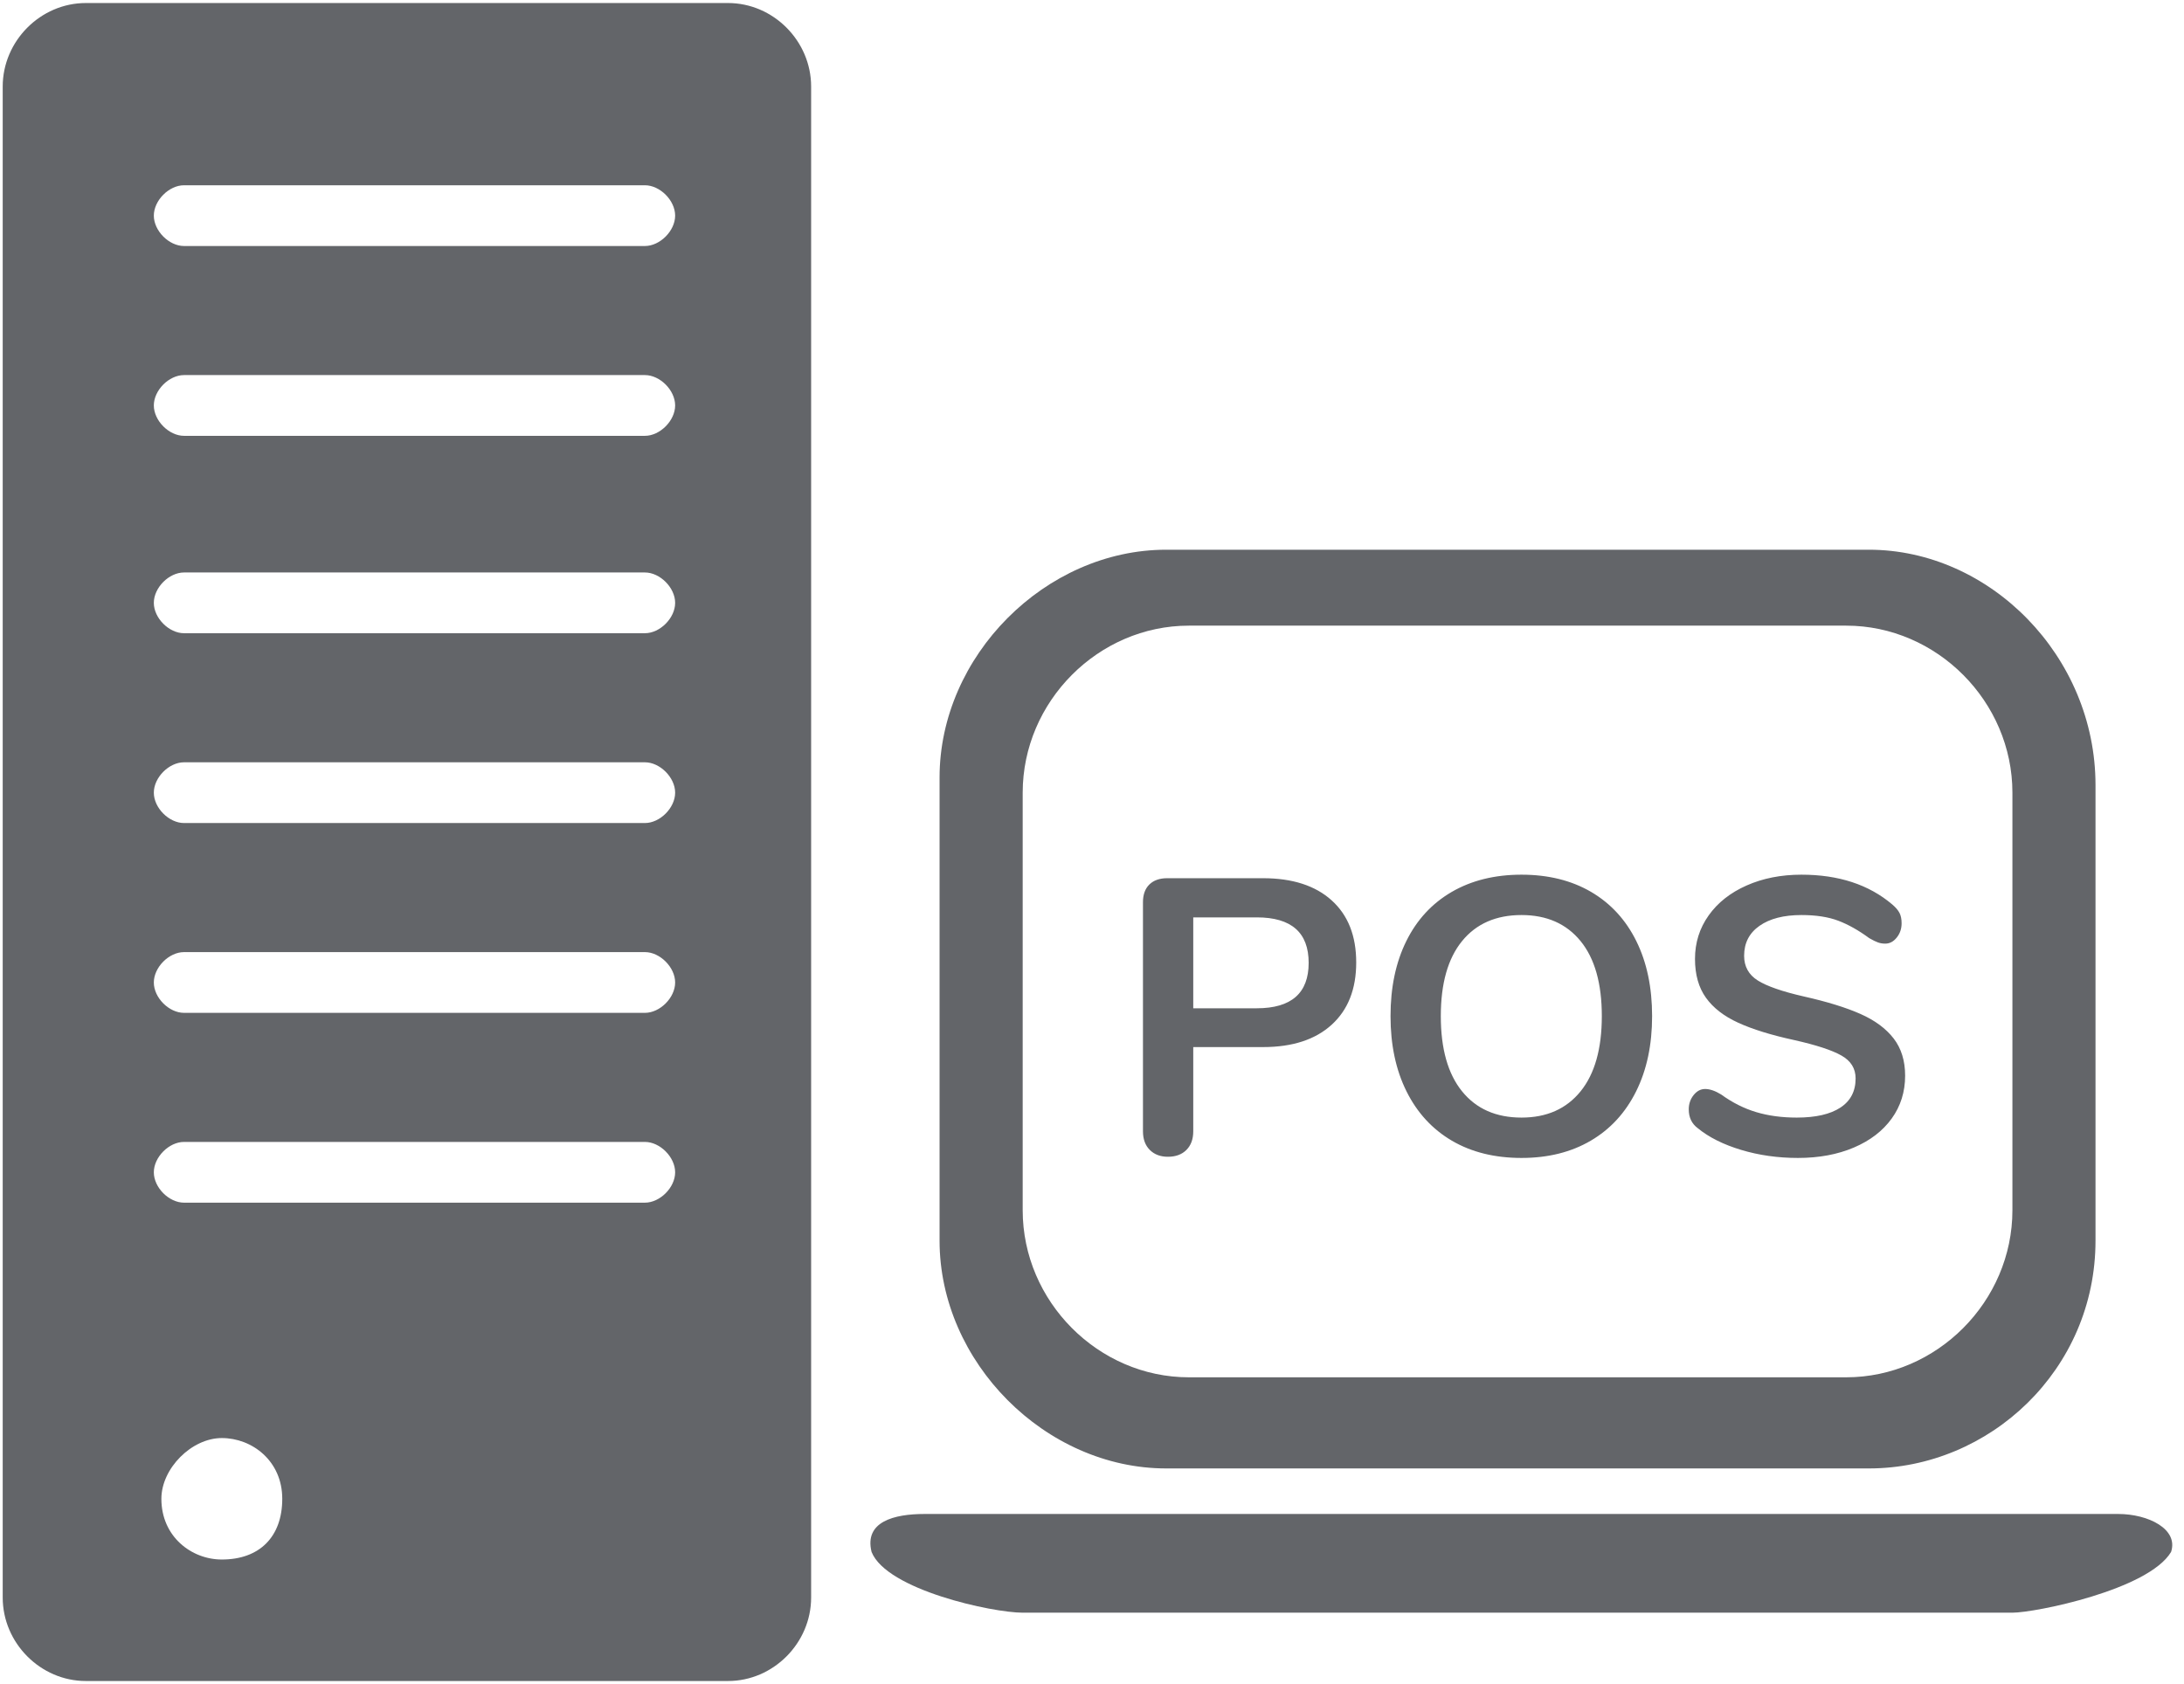 <?xml version="1.0" encoding="UTF-8" standalone="no"?>
<svg width="83px" height="64px" viewBox="0 0 83 64" version="1.1" xmlns="http://www.w3.org/2000/svg" xmlns:xlink="http://www.w3.org/1999/xlink">
    <!-- Generator: Sketch 50.2 (55047) - http://www.bohemiancoding.com/sketch -->
    <title>Host_Computer_POS_Retail_Locations_Distributed_Enterprise</title>
    <desc>Created with Sketch.</desc>
    <defs></defs>
    <g id="Page-1" stroke="none" stroke-width="1" fill="none" fill-rule="evenodd">
        <g id="Host_Computer_POS_Retail_Locations_Distributed_Enterprise" fill="#636569">
            <g id="Host_2_" fill-rule="nonzero">
                <path d="M27.667,0.115 L3.262,0.115 C1.539,0.115 0.103,1.558 0.103,3.29 L0.103,60.722 C0.103,62.453 1.539,63.896 3.262,63.896 L27.667,63.896 C29.39,63.896 30.826,62.453 30.826,60.722 L30.826,3.29 C30.826,1.558 29.39,0.115 27.667,0.115 M8.43,59.278 C7.282,59.278 6.133,58.413 6.133,56.97 C6.133,55.815 7.282,54.661 8.43,54.661 C9.579,54.661 10.727,55.527 10.727,56.97 C10.727,58.413 9.866,59.278 8.43,59.278 M24.509,45.714 L6.994,45.714 C6.42,45.714 5.846,45.137 5.846,44.56 C5.846,43.983 6.42,43.405 6.994,43.405 L24.509,43.405 C25.083,43.405 25.658,43.983 25.658,44.56 C25.658,45.137 25.083,45.714 24.509,45.714 M24.509,38.499 L6.994,38.499 C6.42,38.499 5.846,37.922 5.846,37.345 C5.846,36.768 6.42,36.19 6.994,36.19 L24.509,36.19 C25.083,36.19 25.658,36.768 25.658,37.345 C25.658,37.922 25.083,38.499 24.509,38.499 M24.509,31.284 L6.994,31.284 C6.42,31.284 5.846,30.707 5.846,30.13 C5.846,29.553 6.42,28.975 6.994,28.975 L24.509,28.975 C25.083,28.975 25.658,29.553 25.658,30.13 C25.658,30.707 25.083,31.284 24.509,31.284 M24.509,24.069 L6.994,24.069 C6.42,24.069 5.846,23.492 5.846,22.915 C5.846,22.338 6.42,21.76 6.994,21.76 L24.509,21.76 C25.083,21.76 25.658,22.338 25.658,22.915 C25.658,23.492 25.083,24.069 24.509,24.069 M24.509,16.566 L6.994,16.566 C6.42,16.566 5.846,15.988 5.846,15.411 C5.846,14.834 6.42,14.257 6.994,14.257 L24.509,14.257 C25.083,14.257 25.658,14.834 25.658,15.411 C25.658,15.988 25.083,16.566 24.509,16.566 M24.509,9.351 L6.994,9.351 C6.42,9.351 5.846,8.773 5.846,8.196 C5.846,7.619 6.42,7.042 6.994,7.042 L24.509,7.042 C25.083,7.042 25.658,7.619 25.658,8.196 C25.658,8.773 25.083,9.351 24.509,9.351" id="Shape"></path>
            </g>
            <g id="Laptop_x5F_POS_1_" transform="translate(30.826, 20.895)">
                <path d="M40.198,0 L13.495,0 C8.901,0 4.881,4.04 4.881,8.658 L4.881,26.263 C4.881,30.88 8.901,34.921 13.495,34.921 L40.198,34.921 C44.792,34.921 48.811,31.169 48.811,26.263 L48.811,8.947 C48.811,4.04 44.792,0 40.198,0 Z M45.653,25.108 C45.653,28.571 42.782,31.457 39.336,31.457 L14.356,31.457 C10.911,31.457 8.04,28.571 8.04,25.108 L8.04,9.235 C8.04,5.772 10.911,2.886 14.356,2.886 L39.336,2.886 C42.782,2.886 45.653,5.772 45.653,9.235 L45.653,25.108 Z" id="Shape" fill-rule="nonzero"></path>
                <path d="M45.653,40.404 L8.04,40.404 C6.891,40.404 2.871,39.538 2.297,38.095 C2.01,36.941 3.158,36.652 4.307,36.652 L49.673,36.652 C50.821,36.652 51.97,37.229 51.683,38.095 C50.821,39.538 46.514,40.404 45.653,40.404" id="Shape" fill-rule="nonzero"></path>
                <path d="M12.87,22.814 C12.697,22.64 12.611,22.404 12.611,22.106 L12.611,13.395 C12.611,13.107 12.693,12.883 12.855,12.724 C13.018,12.566 13.243,12.486 13.53,12.486 L17.174,12.486 C18.29,12.486 19.16,12.767 19.782,13.328 C20.404,13.889 20.715,14.675 20.715,15.688 C20.715,16.701 20.404,17.49 19.782,18.056 C19.16,18.622 18.29,18.905 17.174,18.905 L14.522,18.905 L14.522,22.106 C14.522,22.404 14.436,22.64 14.263,22.814 C14.09,22.987 13.856,23.074 13.559,23.074 C13.273,23.074 13.043,22.987 12.87,22.814 Z M16.937,17.43 C18.251,17.43 18.908,16.854 18.908,15.703 C18.908,14.551 18.251,13.975 16.937,13.975 L14.522,13.975 L14.522,17.43 L16.937,17.43 Z M24.352,22.464 C23.607,22.027 23.031,21.401 22.626,20.587 C22.221,19.773 22.019,18.82 22.019,17.728 C22.019,16.636 22.219,15.685 22.619,14.876 C23.019,14.067 23.594,13.444 24.345,13.007 C25.096,12.571 25.98,12.352 26.997,12.352 C28.014,12.352 28.896,12.571 29.642,13.007 C30.387,13.444 30.96,14.067 31.36,14.876 C31.76,15.685 31.96,16.636 31.96,17.728 C31.96,18.82 31.758,19.773 31.353,20.587 C30.948,21.401 30.373,22.027 29.627,22.464 C28.881,22.901 28.005,23.119 26.997,23.119 C25.98,23.119 25.098,22.901 24.352,22.464 Z M29.242,20.587 C29.78,19.922 30.049,18.969 30.049,17.728 C30.049,16.487 29.78,15.537 29.242,14.876 C28.703,14.216 27.955,13.886 26.997,13.886 C26.029,13.886 25.276,14.216 24.738,14.876 C24.199,15.537 23.93,16.487 23.93,17.728 C23.93,18.969 24.199,19.922 24.738,20.587 C25.276,21.252 26.029,21.585 26.997,21.585 C27.955,21.585 28.703,21.252 29.242,20.587 Z M35.346,22.814 C34.669,22.61 34.119,22.335 33.694,21.987 C33.467,21.818 33.353,21.58 33.353,21.272 C33.353,21.064 33.415,20.883 33.538,20.729 C33.662,20.575 33.807,20.498 33.975,20.498 C34.153,20.498 34.356,20.567 34.583,20.706 C35.007,21.014 35.452,21.238 35.916,21.377 C36.38,21.516 36.894,21.585 37.457,21.585 C38.178,21.585 38.731,21.458 39.116,21.205 C39.502,20.952 39.694,20.582 39.694,20.096 C39.694,19.719 39.514,19.428 39.153,19.225 C38.793,19.021 38.193,18.825 37.353,18.637 C36.484,18.448 35.778,18.229 35.235,17.981 C34.691,17.733 34.281,17.415 34.005,17.028 C33.728,16.641 33.59,16.15 33.59,15.554 C33.59,14.938 33.763,14.387 34.109,13.901 C34.454,13.414 34.936,13.035 35.553,12.762 C36.17,12.489 36.864,12.352 37.635,12.352 C39.047,12.352 40.198,12.729 41.087,13.484 C41.215,13.593 41.307,13.7 41.361,13.804 C41.415,13.908 41.442,14.04 41.442,14.199 C41.442,14.407 41.381,14.588 41.257,14.742 C41.134,14.896 40.988,14.973 40.82,14.973 C40.721,14.973 40.63,14.958 40.546,14.928 C40.462,14.899 40.351,14.844 40.213,14.765 C39.808,14.467 39.415,14.246 39.035,14.102 C38.655,13.958 38.188,13.886 37.635,13.886 C36.963,13.886 36.432,14.023 36.042,14.296 C35.652,14.569 35.457,14.948 35.457,15.435 C35.457,15.842 35.63,16.155 35.975,16.373 C36.321,16.591 36.909,16.795 37.738,16.984 C38.618,17.182 39.331,17.403 39.879,17.646 C40.428,17.889 40.847,18.2 41.139,18.577 C41.43,18.954 41.576,19.426 41.576,19.992 C41.576,20.607 41.405,21.151 41.065,21.622 C40.724,22.094 40.245,22.461 39.627,22.724 C39.01,22.987 38.301,23.119 37.501,23.119 C36.741,23.119 36.022,23.017 35.346,22.814 Z" id="POS"></path>
            </g>
        </g>
    </g>
</svg>